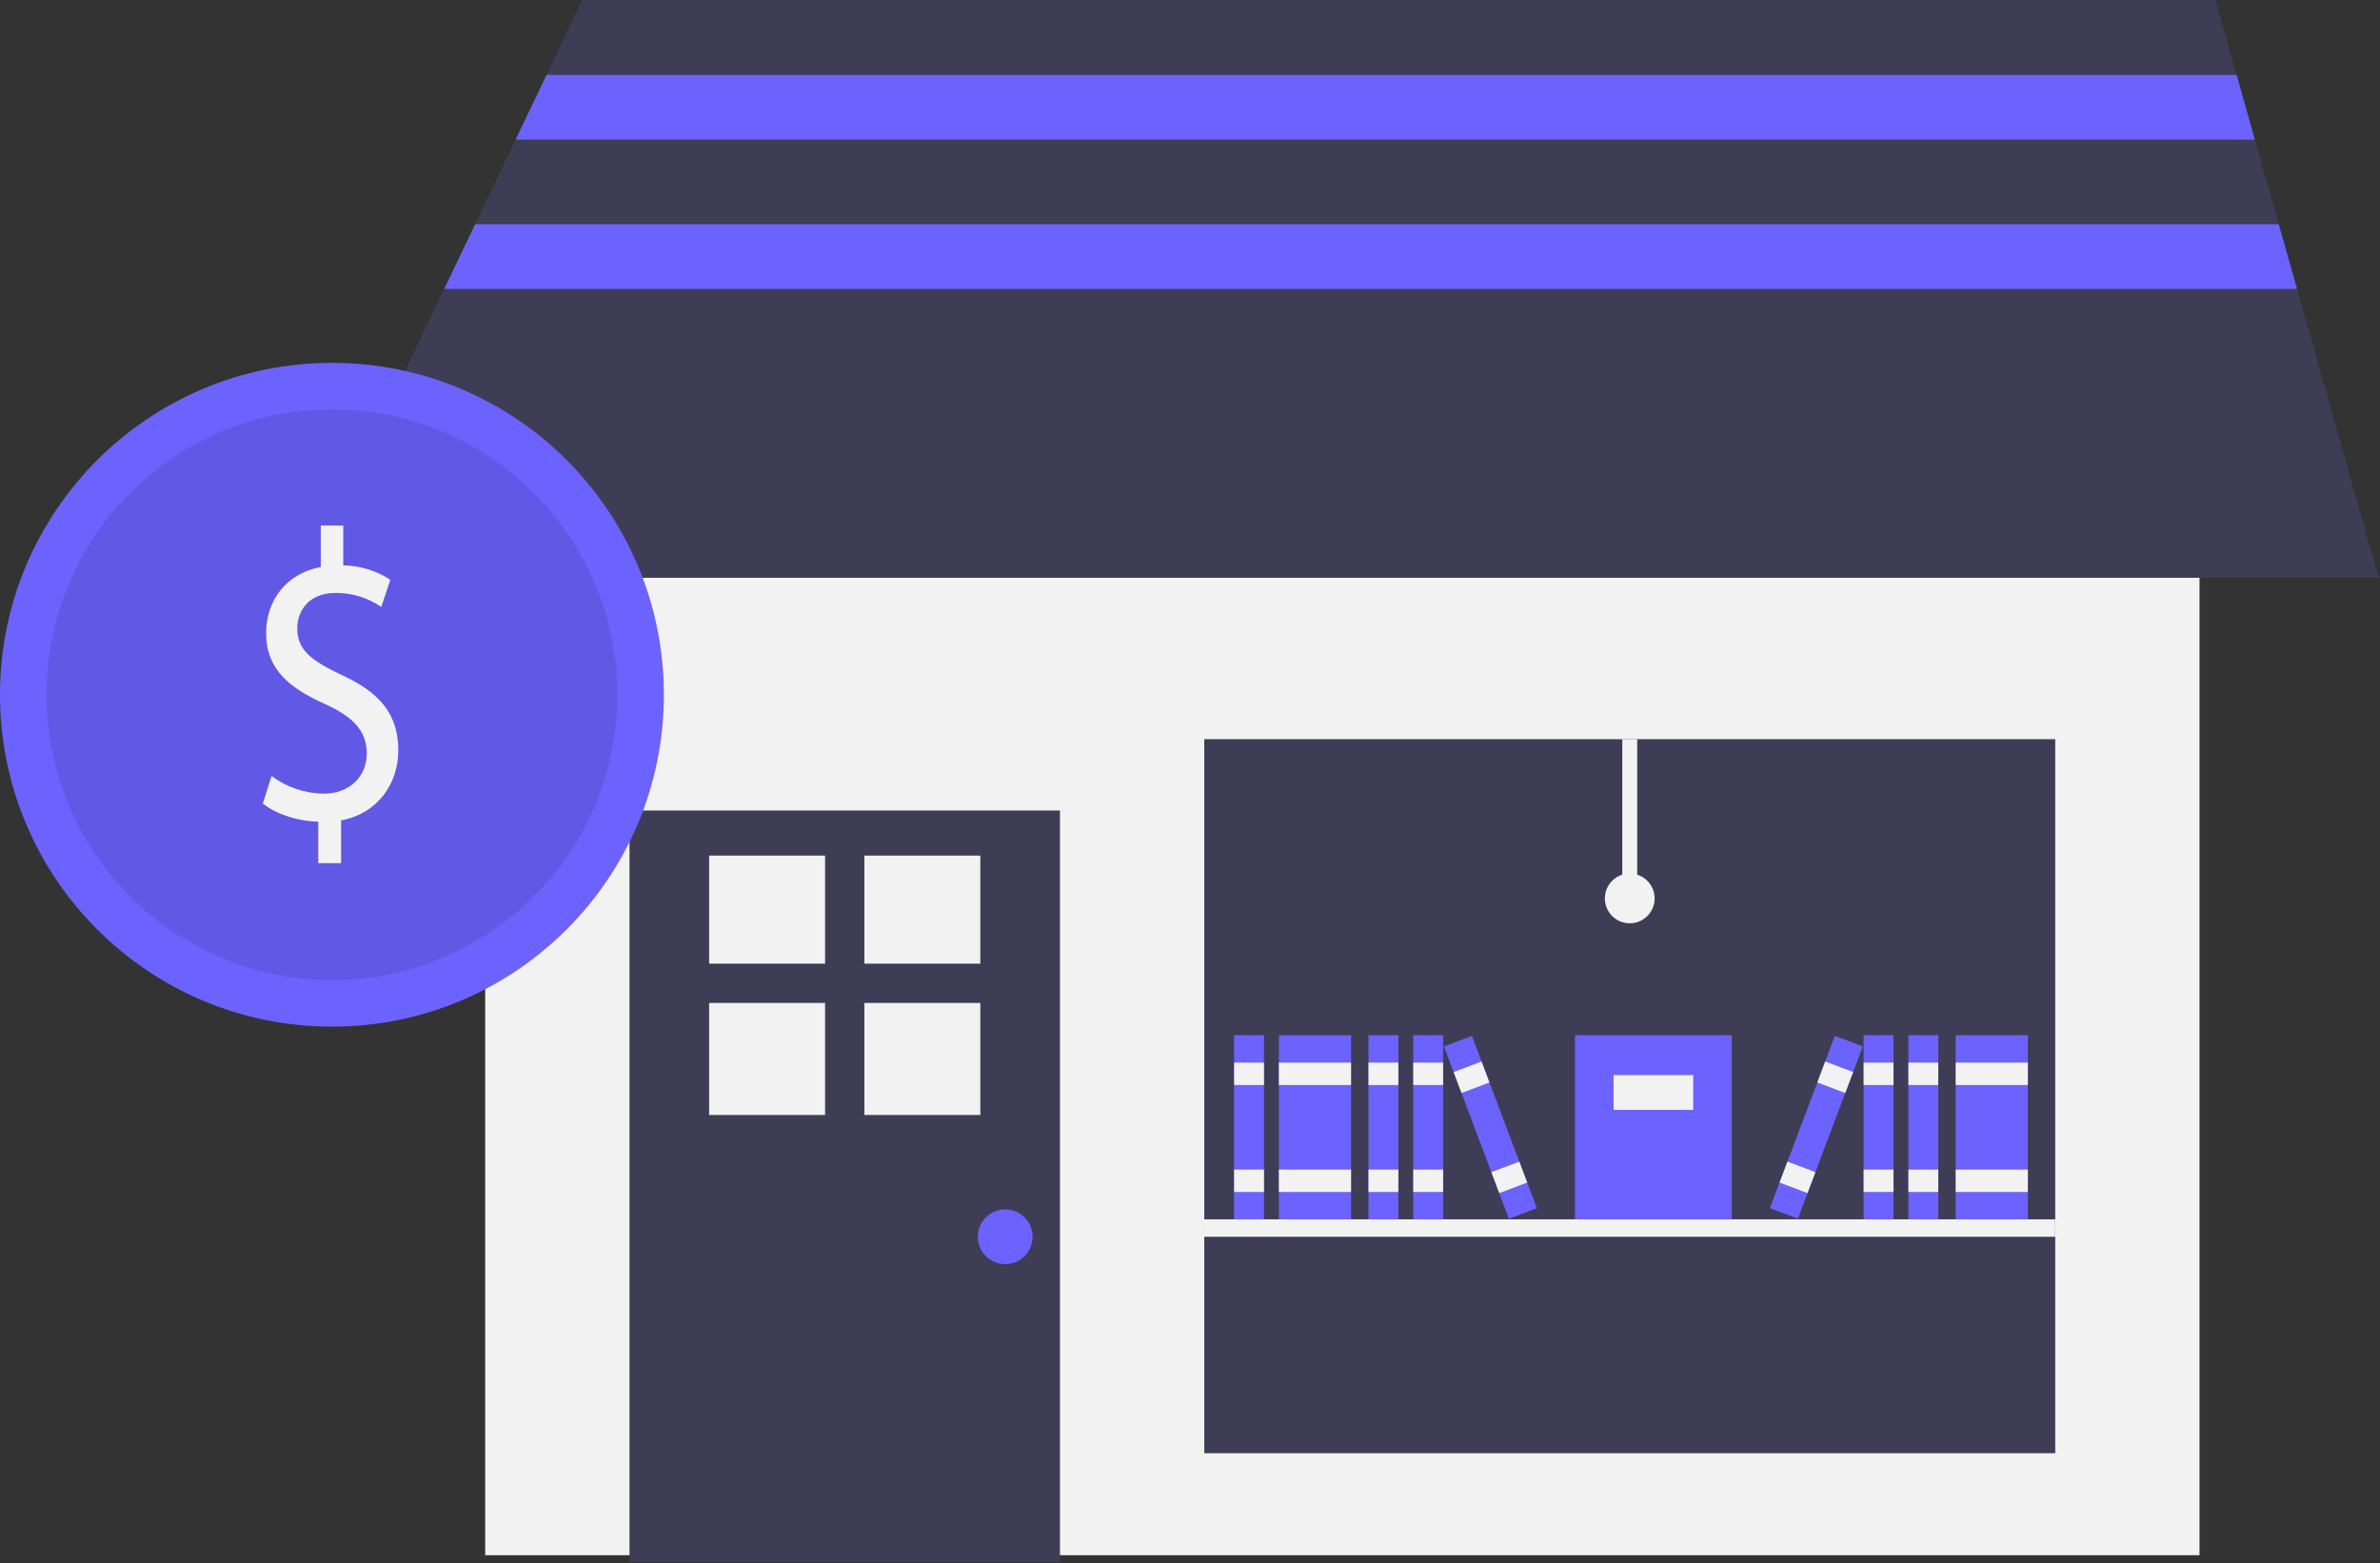 <svg width="717" height="471" viewBox="0 0 717 471" fill="none" xmlns="http://www.w3.org/2000/svg">
<rect x="0" y="0" width="717" height="471" fill="#333333" stroke="none"/>
<g id="bogeda">
<path id="Vector" d="M662.632 105.781H146.169V468.579H662.632V105.781Z" fill="#F2F2F2"/>
<path id="Vector_2" d="M319.323 244.205H189.645V470.579H319.323V244.205Z" fill="#3F3D56"/>
<path id="Vector_3" d="M248.563 257.786H213.632V290.349H248.563V257.786Z" fill="#F2F2F2"/>
<path id="Vector_4" d="M295.336 257.786H260.405V290.349H295.336V257.786Z" fill="#F2F2F2"/>
<path id="Vector_5" d="M248.563 302.19H213.632V335.938H248.563V302.19Z" fill="#F2F2F2"/>
<path id="Vector_6" d="M295.336 302.19H260.405V335.938H295.336V302.19Z" fill="#F2F2F2"/>
<path id="Vector_7" d="M302.832 380.878C307.386 380.878 311.077 377.186 311.077 372.633C311.077 368.079 307.386 364.387 302.832 364.387C298.278 364.387 294.587 368.079 294.587 372.633C294.587 377.186 298.278 380.878 302.832 380.878Z" fill="#6C63FF"/>
<path id="Vector_8" d="M619.156 222.716H362.799V437.846H619.156V222.716Z" fill="#3F3D56"/>
<path id="Vector_9" d="M716.602 174.083H92.199L133.831 87.041L143.148 67.552L155.337 42.066L164.654 22.577L175.455 0H667.407L673.786 22.577L679.295 42.066L686.499 67.552L692.008 87.041L716.602 174.083Z" fill="#3F3D56"/>
<path id="Vector_10" d="M380.789 311.916H371.794V367.386H380.789V311.916Z" fill="#6C63FF"/>
<path id="Vector_11" d="M380.789 320.162H371.794V326.908H380.789V320.162Z" fill="#F2F2F2"/>
<path id="Vector_12" d="M380.789 352.394H371.794V359.14H380.789V352.394Z" fill="#F2F2F2"/>
<path id="Vector_13" d="M407.024 311.916H385.286V367.386H407.024V311.916Z" fill="#6C63FF"/>
<path id="Vector_14" d="M407.024 320.162H385.286V326.908H407.024V320.162Z" fill="#F2F2F2"/>
<path id="Vector_15" d="M407.024 352.394H385.286V359.14H407.024V352.394Z" fill="#F2F2F2"/>
<path id="Vector_16" d="M421.266 311.916H412.271V367.386H421.266V311.916Z" fill="#6C63FF"/>
<path id="Vector_17" d="M421.266 320.162H412.271V326.908H421.266V320.162Z" fill="#F2F2F2"/>
<path id="Vector_18" d="M421.266 352.394H412.271V359.14H421.266V352.394Z" fill="#F2F2F2"/>
<path id="Vector_19" d="M434.759 311.916H425.764V367.386H434.759V311.916Z" fill="#6C63FF"/>
<path id="Vector_20" d="M434.759 320.162H425.764V326.908H434.759V320.162Z" fill="#F2F2F2"/>
<path id="Vector_21" d="M434.759 352.394H425.764V359.14H434.759V352.394Z" fill="#F2F2F2"/>
<path id="Vector_22" d="M443.427 312.113L435.01 315.285L454.575 367.189L462.992 364.017L443.427 312.113Z" fill="#6C63FF"/>
<path id="Vector_23" d="M446.335 319.828L437.918 323.001L440.298 329.313L448.714 326.141L446.335 319.828Z" fill="#F2F2F2"/>
<path id="Vector_24" d="M457.704 349.988L449.287 353.161L451.667 359.474L460.083 356.301L457.704 349.988Z" fill="#F2F2F2"/>
<path id="Vector_25" d="M610.911 311.916H589.173V367.386H610.911V311.916Z" fill="#6C63FF"/>
<path id="Vector_26" d="M610.911 320.162H589.173V326.908H610.911V320.162Z" fill="#F2F2F2"/>
<path id="Vector_27" d="M610.911 352.394H589.173V359.14H610.911V352.394Z" fill="#F2F2F2"/>
<path id="Vector_28" d="M583.926 311.916H574.931V367.386H583.926V311.916Z" fill="#6C63FF"/>
<path id="Vector_29" d="M583.926 320.162H574.931V326.908H583.926V320.162Z" fill="#F2F2F2"/>
<path id="Vector_30" d="M583.926 352.394H574.931V359.14H583.926V352.394Z" fill="#F2F2F2"/>
<path id="Vector_31" d="M570.433 311.916H561.438V367.386H570.433V311.916Z" fill="#6C63FF"/>
<path id="Vector_32" d="M570.433 320.162H561.438V326.908H570.433V320.162Z" fill="#F2F2F2"/>
<path id="Vector_33" d="M570.433 352.394H561.438V359.14H570.433V352.394Z" fill="#F2F2F2"/>
<path id="Vector_34" d="M552.77 312.112L533.205 364.016L541.622 367.189L561.187 315.285L552.77 312.112Z" fill="#6C63FF"/>
<path id="Vector_35" d="M549.862 319.828L547.482 326.141L555.899 329.313L558.279 323.001L549.862 319.828Z" fill="#F2F2F2"/>
<path id="Vector_36" d="M538.493 349.988L536.113 356.301L544.53 359.474L546.91 353.161L538.493 349.988Z" fill="#F2F2F2"/>
<path id="Vector_37" d="M619.156 367.385H362.799V372.633H619.156V367.385Z" fill="#F2F2F2"/>
<path id="Vector_38" d="M521.71 311.916H474.487V367.386H521.71V311.916Z" fill="#6C63FF"/>
<path id="Vector_39" d="M510.092 323.91H486.105V334.404H510.092V323.91Z" fill="#F2F2F2"/>
<path id="Vector_40" d="M493.226 222.716H488.729V270.689H493.226V222.716Z" fill="#F2F2F2"/>
<path id="Vector_41" d="M490.977 278.185C495.117 278.185 498.473 274.829 498.473 270.689C498.473 266.549 495.117 263.193 490.977 263.193C486.838 263.193 483.482 266.549 483.482 270.689C483.482 274.829 486.838 278.185 490.977 278.185Z" fill="#F2F2F2"/>
<path id="Vector_42" d="M679.295 42.066H155.337L164.654 22.577H673.786L679.295 42.066Z" fill="#6C63FF"/>
<path id="Vector_43" d="M692.008 87.041H133.831L143.148 67.552H686.499L692.008 87.041Z" fill="#6C63FF"/>
<g id="dollar">
<path id="Vector_44" d="M100 309.325C155.228 309.325 200 264.554 200 209.325C200 154.097 155.228 109.325 100 109.325C44.772 109.325 0 154.097 0 209.325C0 264.554 44.772 309.325 100 309.325Z" fill="#6C63FF"/>
<path id="Vector_45" opacity="0.1" d="M100 295.325C147.496 295.325 186 256.822 186 209.325C186 161.829 147.496 123.325 100 123.325C52.504 123.325 14 161.829 14 209.325C14 256.822 52.504 295.325 100 295.325Z" fill="black"/>
<path id="Vector_46" d="M95.879 260.073V247.556C89.552 247.433 83.006 245.201 79.188 242.103L81.806 233.8C86.343 237.2 91.846 239.067 97.515 239.128C105.261 239.128 110.498 234.047 110.498 226.983C110.498 220.167 106.243 215.954 98.17 212.235C87.043 207.278 80.17 201.577 80.17 190.796C80.17 180.509 86.606 172.701 96.643 170.842V158.325H103.407V170.347C108.45 170.416 113.37 171.92 117.589 174.684L114.861 182.864C110.815 180.094 106.019 178.624 101.116 178.65C92.716 178.65 89.552 184.351 89.552 189.308C89.552 195.753 93.588 198.975 103.079 203.437C114.316 208.642 119.989 215.086 119.989 226.116C119.989 235.906 113.989 245.078 102.752 247.183V260.073H95.879Z" fill="#F2F2F2"/>
</g>
</g>
</svg>
